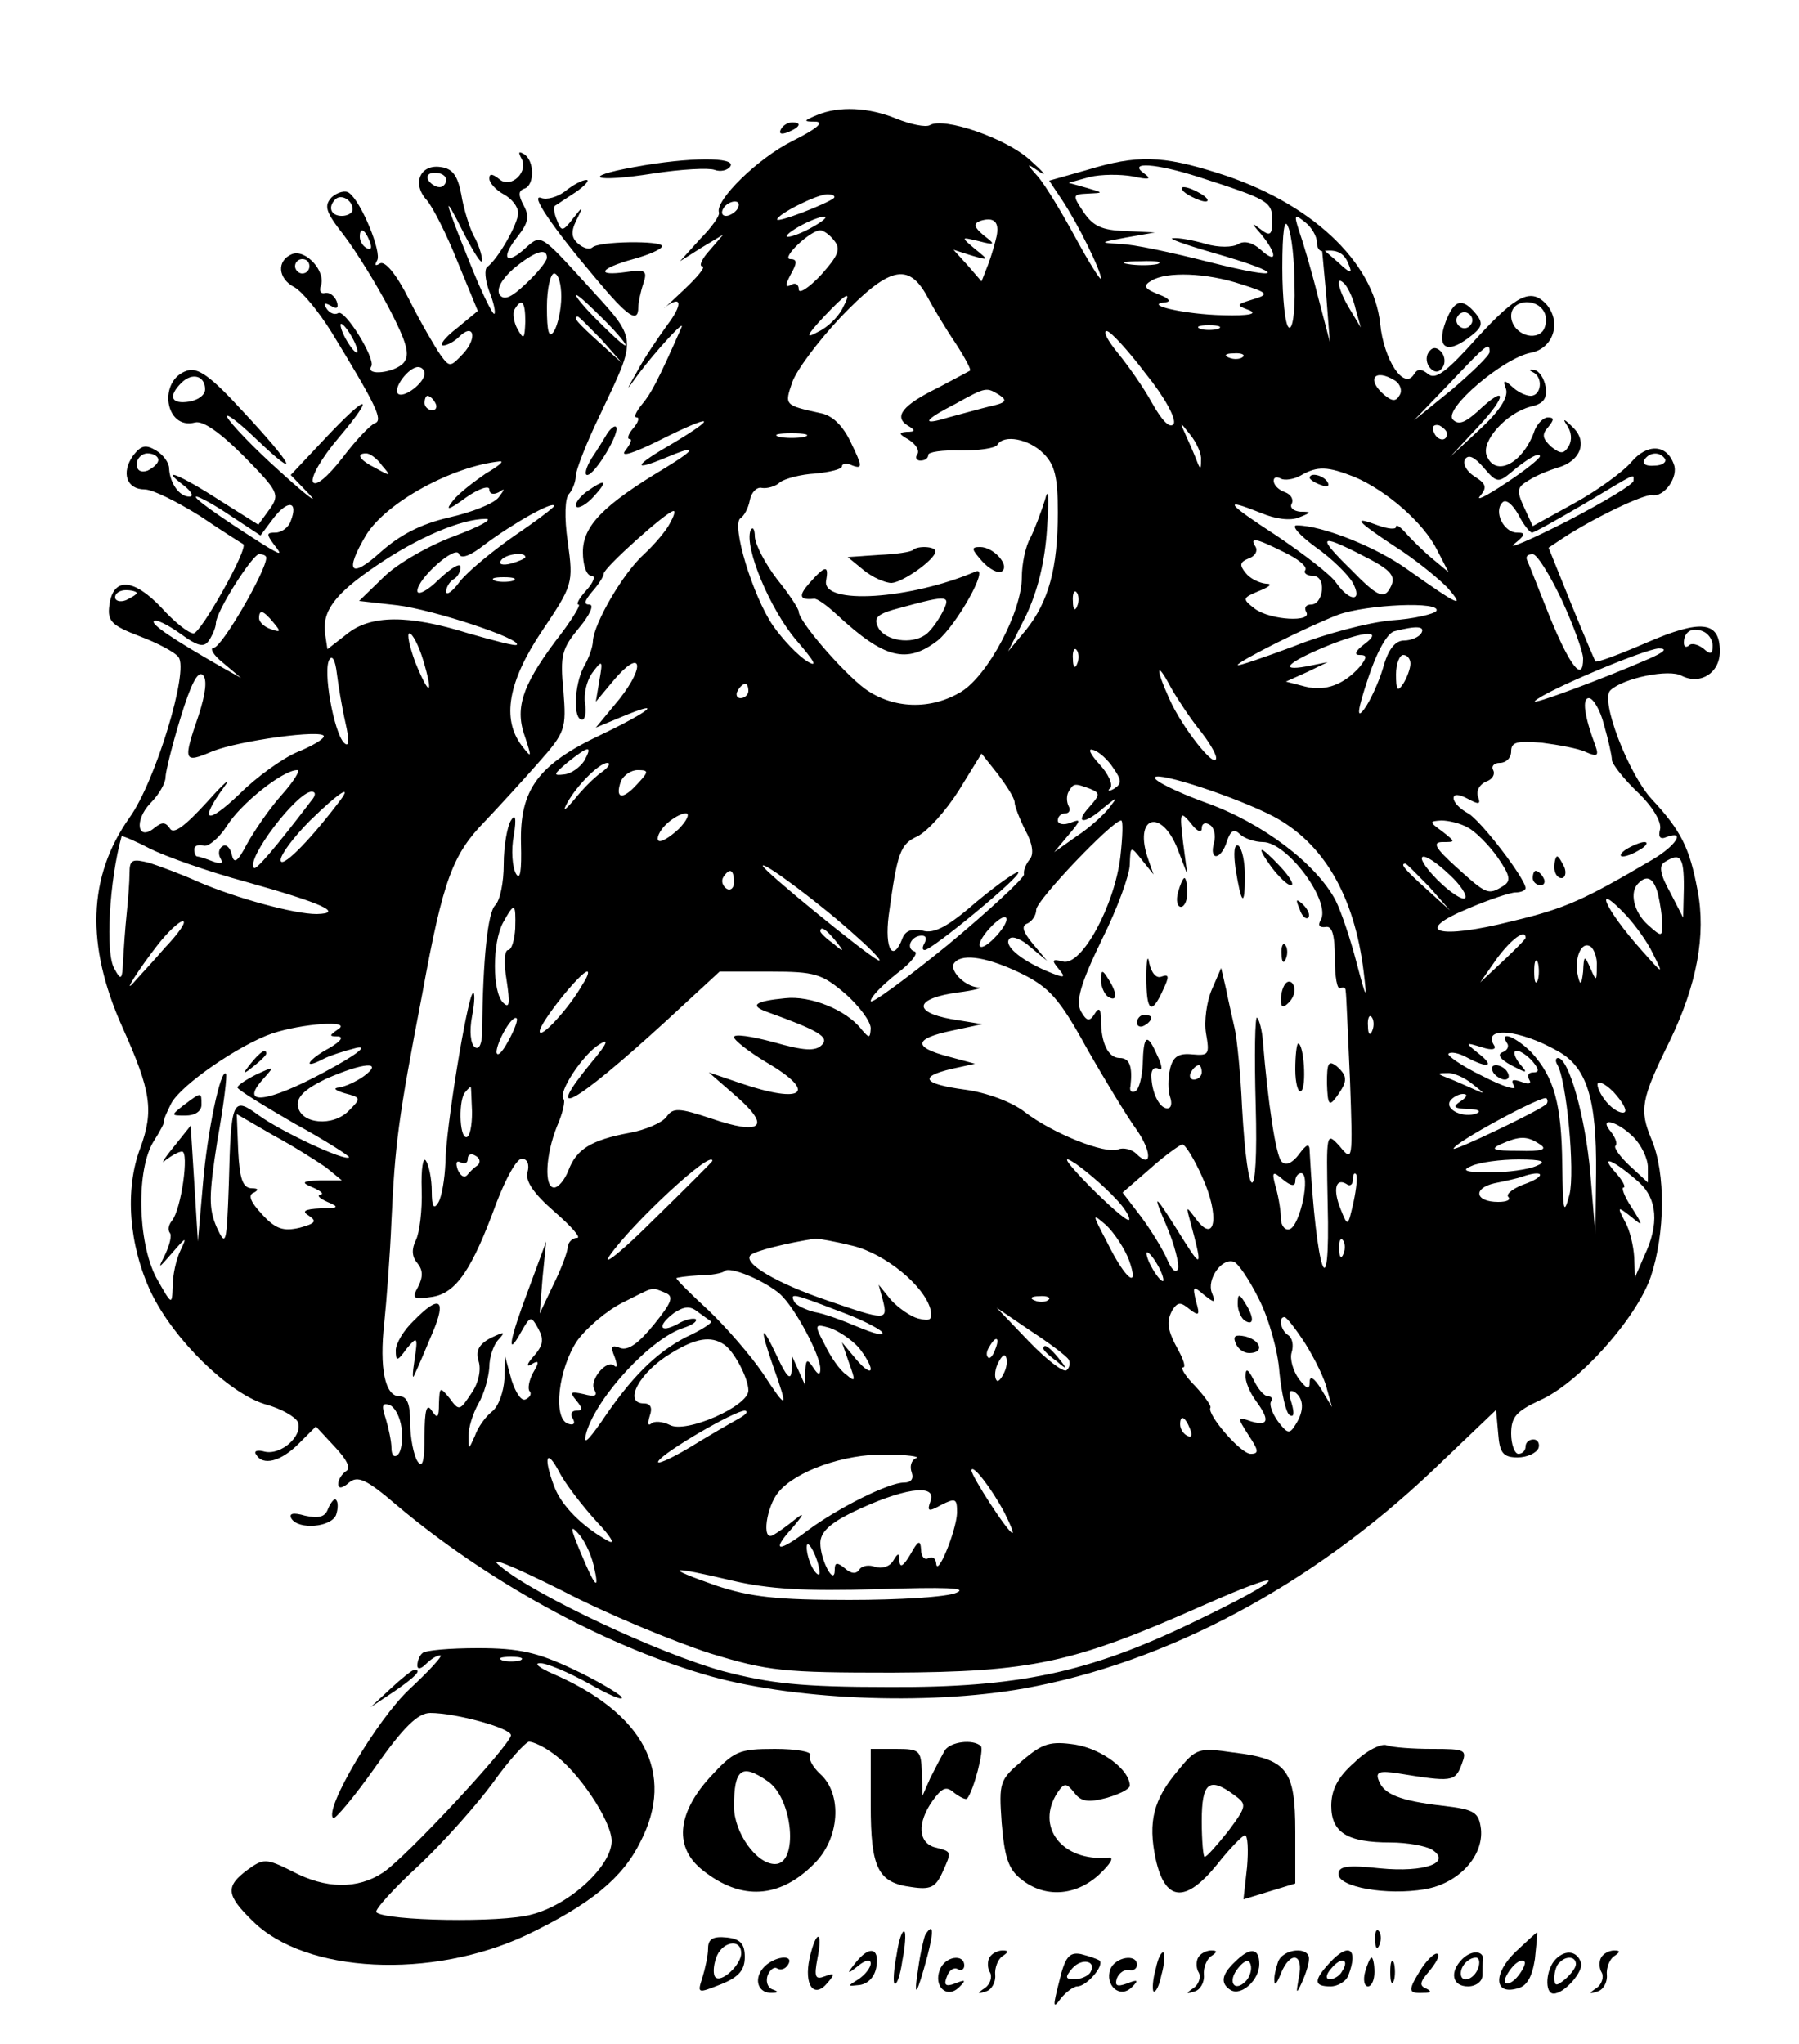<?xml version="1.0" standalone="no"?>
<!DOCTYPE svg PUBLIC "-//W3C//DTD SVG 20010904//EN"
 "http://www.w3.org/TR/2001/REC-SVG-20010904/DTD/svg10.dtd">
<svg version="1.0" xmlns="http://www.w3.org/2000/svg"
 width="250pt" height="284pt" viewBox="0 0 250 284"
 preserveAspectRatio="xMidYMid meet">

<g transform="translate(0,284) scale(0.1,-0.1)"
fill="#000000" stroke="none">
<path d="M1135 2680 c-19 -8 -19 -9 -1 -9 12 -1 -1 -11 -33 -27 -48 -24 -107
-82 -102 -99 2 -4 -10 -21 -26 -37 l-28 -31 30 19 30 18 -19 -22 c-11 -12 -15
-22 -10 -22 5 -1 -7 -15 -26 -33 -19 -18 -31 -29 -26 -24 24 18 25 4 3 -25
-13 -18 -32 -46 -41 -63 -17 -30 -17 -30 1 -5 24 32 66 78 60 65 -33 -75 -43
-93 -55 -107 -8 -10 -12 -18 -7 -18 4 0 2 -7 -5 -15 -7 -8 -9 -15 -5 -15 4 0
1 -7 -6 -16 -8 -10 11 -4 49 15 72 36 82 34 17 -5 -54 -31 -58 -40 -10 -20 45
19 44 13 -2 -15 -85 -51 -113 -80 -113 -116 0 -18 5 -33 12 -33 6 0 3 -9 -7
-20 -10 -11 -15 -20 -11 -20 4 0 -11 -24 -33 -52 -46 -62 -56 -93 -41 -133 9
-28 9 -29 -5 -11 -28 37 -19 89 28 159 43 64 44 66 36 124 -5 34 -4 62 2 67 5
6 9 17 9 24 0 8 15 47 34 86 52 110 53 102 -19 181 -63 69 -63 70 -84 51 -28
-26 -36 -15 -12 15 15 19 17 28 9 43 -8 15 -8 21 1 24 14 5 14 39 -1 48 -7 4
-8 3 -4 -5 12 -19 -14 -44 -30 -30 -10 8 -14 8 -14 1 0 -6 9 -16 20 -22 11 -6
20 -17 20 -26 0 -15 -28 -64 -43 -75 -4 -3 -3 -18 3 -34 6 -15 9 -29 7 -31 -2
-2 -17 28 -33 68 -38 94 -40 105 -9 43 14 -27 25 -44 25 -37 0 7 -5 23 -12 35
-6 12 -14 38 -17 57 -5 26 -12 36 -29 38 -28 4 -40 -23 -19 -46 8 -9 28 -48
43 -86 l28 -68 -29 -24 c-17 -13 -25 -24 -19 -24 5 0 15 5 22 12 20 20 26 -1
6 -23 -18 -19 -19 -20 -32 -2 -7 10 -27 44 -43 76 -18 36 -34 55 -41 51 -6 -4
-8 -3 -4 4 7 11 -22 82 -39 94 -5 4 -16 1 -24 -6 -11 -12 -9 -20 17 -53 16
-21 44 -66 62 -100 26 -50 30 -66 21 -77 -12 -14 -54 -19 -45 -5 6 11 -37 80
-46 74 -5 -3 -12 0 -16 6 -5 8 -3 9 6 4 8 -5 11 -3 8 6 -3 8 -10 13 -16 12 -6
-2 -9 3 -6 10 7 20 -21 51 -40 44 -22 -9 -20 -34 3 -46 11 -6 34 -34 52 -63
61 -100 72 -122 60 -126 -6 -2 -27 -24 -45 -48 -21 -27 -37 -40 -41 -34 -4 6
12 34 35 61 54 64 41 63 -19 -1 l-47 -50 26 -27 c14 -15 -5 -1 -41 32 -37 33
-69 67 -73 75 -4 8 14 -5 40 -30 64 -61 52 -37 -19 39 -44 48 -62 61 -77 56
-41 -13 -31 -83 11 -72 11 3 35 -14 68 -47 48 -49 50 -53 36 -73 l-16 -22 -54
34 c-54 35 -86 48 -49 20 10 -8 14 -15 7 -15 -14 0 -27 19 -28 39 0 8 -8 19
-18 25 -15 9 -21 7 -32 -7 -17 -24 -9 -47 16 -47 11 0 45 -17 77 -37 31 -21
58 -38 60 -39 8 -5 -59 -124 -69 -124 -7 0 -27 16 -45 36 -39 41 -67 42 -72 3
-3 -22 3 -28 42 -43 24 -9 49 -22 54 -29 15 -18 -32 -173 -68 -223 -58 -82
-61 -177 -10 -291 40 -89 44 -116 25 -168 -22 -58 -16 -135 15 -201 32 -66
107 -139 158 -155 23 -6 43 -18 46 -25 7 -19 -23 -46 -46 -41 -10 3 -16 1 -12
-4 9 -16 34 -10 59 15 l24 24 26 -28 c17 -18 23 -30 16 -34 -6 -4 -11 -12 -11
-18 0 -7 6 -6 15 2 12 10 24 5 67 -32 124 -104 281 -191 425 -234 120 -36 310
-44 446 -20 199 36 399 143 567 302 l89 85 3 -33 c2 -27 7 -33 27 -33 13 0 26
6 29 13 2 6 -1 12 -7 12 -6 0 -11 -4 -11 -10 0 -5 -4 -10 -10 -10 -5 0 -10 13
-10 28 0 23 7 31 39 46 54 23 135 114 155 172 20 60 21 144 1 191 -17 41 -15
55 26 138 37 77 50 146 38 208 -11 59 -23 83 -64 127 -32 35 -72 138 -57 151
18 17 82 30 99 20 26 -13 53 4 53 34 0 42 -26 45 -102 12 -37 -16 -69 -28 -71
-26 -1 2 -17 39 -34 81 l-31 77 21 14 c43 28 112 61 123 59 17 -3 37 26 30 43
-10 28 -37 29 -59 3 -12 -14 -48 -40 -79 -57 l-58 -32 -12 26 c-11 24 -10 28
7 38 11 7 29 14 39 17 33 9 43 37 21 57 -11 11 -14 12 -8 3 7 -10 8 -21 3 -30
-7 -11 -11 -11 -24 -1 -12 11 -14 17 -5 27 9 11 9 14 0 14 -6 0 -14 -8 -18
-17 -16 -47 -55 -67 -67 -36 -8 20 27 59 61 68 18 4 23 11 21 27 -2 12 -9 23
-16 24 -7 1 -8 0 -2 -3 15 -7 12 -33 -3 -33 -7 0 -19 6 -26 13 -11 10 -13 9
-8 -4 3 -11 -9 -30 -36 -55 l-42 -39 40 43 c40 43 39 59 -2 20 -17 -15 -26
-19 -34 -11 -14 14 70 86 109 93 30 6 42 41 22 66 -22 25 -42 15 -98 -46 -41
-46 -57 -58 -67 -50 -10 8 -15 8 -20 0 -14 -23 -42 20 -47 70 -9 87 -98 170
-227 210 -76 24 -111 25 -180 4 l-53 -15 18 -27 c22 -33 54 -98 54 -109 0 -4
-16 21 -35 56 -19 35 -42 73 -52 85 -18 20 -17 20 2 7 11 -7 5 0 -14 17 -33
30 -120 60 -139 48 -6 -3 -26 1 -46 9 -39 16 -80 18 -111 5z m531 -86 c96 -31
102 -34 102 -60 0 -21 -3 -23 -17 -12 -13 10 -12 8 2 -8 22 -27 22 -42 -1 -21
-11 10 -23 13 -31 8 -8 -5 -28 -5 -45 0 -17 5 -38 9 -46 8 -8 0 17 -9 55 -20
105 -30 101 -40 -5 -13 -51 13 -106 25 -124 25 -29 2 -28 2 9 9 l40 7 -41 2
c-33 1 -45 7 -58 26 -16 24 -16 25 6 26 22 1 22 1 -2 8 l-25 7 29 8 c16 4 43
4 60 1 23 -5 27 -4 16 4 -24 17 17 14 76 -5z m-1046 -4 c0 -5 -4 -10 -9 -10
-6 0 -13 5 -16 10 -3 6 1 10 9 10 9 0 16 -4 16 -10z m-130 -41 c0 -5 -7 -9
-15 -9 -15 0 -20 12 -9 23 8 8 24 -1 24 -14z m669 16 c-9 -8 -79 -35 -79 -30
0 7 53 34 69 35 8 0 12 -2 10 -5z m-134 -15 c-3 -5 -11 -10 -16 -10 -6 0 -7 5
-4 10 3 6 11 10 16 10 6 0 7 -4 4 -10z m105 -25 c-14 -8 -29 -14 -35 -14 -5 0
1 6 15 14 14 8 30 14 35 14 6 0 -1 -6 -15 -14z m255 -13 c-2 -9 -7 -27 -12
-40 l-9 -23 -19 22 -20 22 25 -8 c24 -7 25 -7 5 9 -20 17 -20 17 5 11 23 -6
24 -5 7 8 -13 11 -15 16 -5 20 19 6 27 -1 23 -21z m414 -70 c1 -36 -3 -61 -8
-57 -5 3 -9 40 -9 83 0 51 3 70 8 57 5 -11 9 -48 9 -83z m31 62 c0 -8 3 -13 8
-13 19 3 30 -2 36 -18 6 -14 3 -14 -15 3 l-22 19 6 -65 5 -65 -17 65 c-9 36
-21 76 -26 90 -7 22 -6 23 9 11 9 -7 16 -20 16 -27z m-1316 0 c3 -8 2 -12 -4
-9 -6 3 -10 10 -10 16 0 14 7 11 14 -7z m645 2 c10 -12 6 -21 -18 -48 -17 -18
-31 -27 -31 -20 0 7 -5 10 -11 6 -8 -4 -8 0 0 15 9 16 9 21 -1 21 -13 1 28 40
42 40 4 0 13 -6 19 -14z m-399 -24 c0 -5 -13 -21 -29 -36 -21 -20 -31 -24 -37
-15 -4 8 3 21 20 36 28 23 46 30 46 15z m-330 -12 c0 -5 -4 -10 -10 -10 -5 0
-10 5 -10 10 0 6 5 10 10 10 6 0 10 -4 10 -10z m1178 3 c-10 -2 -28 -2 -40 0
-13 2 -5 4 17 4 22 1 32 -1 23 -4z m-828 -45 c0 -18 -5 -40 -10 -48 -7 -11
-10 -2 -10 33 0 26 5 47 10 47 6 0 10 -15 10 -32z m508 1 c9 -17 27 -47 40
-66 13 -20 22 -37 20 -38 -2 -1 -22 -12 -45 -24 -49 -24 -61 -40 -42 -52 12
-7 11 -9 -1 -9 -12 -1 -11 -3 3 -11 9 -6 15 -14 12 -20 -4 -5 -1 -9 4 -9 6 0
11 3 11 8 0 4 20 7 45 6 25 0 48 3 51 8 9 15 44 8 64 -12 16 -16 20 -33 20
-82 0 -78 -13 -124 -44 -163 l-25 -30 25 50 c16 34 26 74 29 120 3 46 2 60 -3
40 -5 -16 -14 -40 -20 -52 -7 -12 -12 -37 -12 -55 0 -48 -47 -136 -84 -159
-43 -26 -95 -24 -134 4 -32 24 -92 94 -92 107 0 4 -13 24 -30 45 -16 21 -30
47 -31 59 0 11 -3 15 -6 9 -9 -23 27 -110 64 -153 25 -29 30 -38 15 -29 -13 8
-34 30 -48 50 -28 41 -58 140 -45 149 5 3 11 14 13 25 2 11 10 19 17 17 7 -1
19 2 25 8 7 5 29 11 49 12 20 2 37 6 37 10 0 4 7 5 15 1 14 -5 13 0 -2 31 -11
24 -26 39 -43 42 -50 11 -50 11 -39 43 6 17 36 57 67 90 67 70 94 77 120 30z
m437 16 c38 -12 39 -14 16 -21 -23 -7 -24 -8 -5 -15 12 -5 0 -8 -36 -7 -53 1
-114 15 -80 18 8 1 4 6 -10 11 -20 8 -22 12 -10 19 21 13 77 11 125 -5z m159
-35 l7 -25 -15 25 c-17 28 -21 50 -7 35 5 -6 12 -21 15 -35z m-1044 -15 c19
-19 32 -35 29 -35 -3 0 -20 16 -39 35 -19 19 -32 35 -29 35 3 0 20 -16 39 -35z
m330 15 c-6 -11 -20 -25 -33 -31 -18 -10 -17 -6 7 20 34 36 41 39 26 11z
m-440 -17 c-1 -24 -2 -26 -11 -10 -5 9 -7 22 -4 27 10 17 15 11 15 -17z m1417
11 c3 -8 1 -20 -4 -25 -14 -14 -43 0 -43 22 0 24 38 26 47 3z m-1311 -36 l29
-33 -32 29 c-31 28 -38 36 -30 36 2 0 16 -15 33 -32z m-346 2 c6 -11 8 -20 6
-20 -3 0 -10 9 -16 20 -6 11 -8 20 -6 20 3 0 10 -9 16 -20z m1203 13 c-7 -2
-19 -2 -25 0 -7 3 -2 5 12 5 14 0 19 -2 13 -5z m-101 -62 c26 -32 43 -63 39
-70 -5 -7 -16 4 -30 29 -12 22 -34 53 -48 70 -13 16 -21 30 -15 30 5 0 29 -26
54 -59z m478 30 c0 -5 -24 -28 -52 -52 l-53 -43 50 52 c52 55 55 57 55 43z
m-343 -7 c-3 -3 -12 -4 -19 -1 -8 3 -5 6 6 6 11 1 17 -2 13 -5z m-1137 -23 c0
-13 -29 -35 -37 -28 -7 8 15 37 28 37 5 0 9 -4 9 -9z m-305 -22 c0 -8 -10 -15
-22 -17 -25 -4 -30 7 -11 26 15 15 33 10 33 -9z m1654 12 c7 -5 10 -14 6 -20
-5 -9 -10 -9 -21 0 -26 22 -14 38 15 20z m-550 -20 c12 -8 8 -11 -15 -16 -16
-4 -41 -11 -56 -15 -39 -12 -35 -4 10 19 43 24 43 23 61 12z m-784 -11 c3 -5
1 -10 -4 -10 -6 0 -11 5 -11 10 0 6 2 10 4 10 3 0 8 -4 11 -10z m1064 -79 c0
-14 -1 -14 -6 -1 -3 8 -10 24 -15 35 -9 20 -9 20 6 1 9 -11 16 -27 15 -35z
m342 36 c-1 -12 -15 -9 -19 4 -3 6 1 10 8 8 6 -3 11 -8 11 -12z m-893 -4 c-10
-2 -26 -2 -35 0 -10 3 -2 5 17 5 19 0 27 -2 18 -5z m-898 -32 c0 -5 -7 -11
-15 -15 -9 -3 -15 0 -15 9 0 8 7 15 15 15 8 0 15 -4 15 -9z m311 -8 c13 -15
12 -15 -8 -4 -24 12 -29 21 -14 21 5 0 15 -7 22 -17z m1567 -11 c22 19 42 31
42 24 0 -3 -21 -20 -47 -37 -27 -18 -43 -26 -36 -18 10 12 8 17 -8 27 -11 7
-17 18 -13 24 5 7 13 3 26 -12 17 -20 20 -21 36 -8z m216 20 c2 -4 -4 -9 -15
-9 -11 -1 -17 2 -14 8 7 11 22 12 29 1z m-1639 -20 c-16 -11 -37 -27 -45 -37
-12 -15 -8 -15 18 4 17 12 32 17 32 11 0 -6 5 -8 13 -4 9 6 9 5 0 -7 -7 -9
-38 -21 -69 -28 -39 -9 -68 -24 -95 -48 -42 -38 -51 -28 -20 24 28 45 119 95
186 102 6 0 -3 -7 -20 -17z m1208 -5 c44 -19 95 -63 114 -101 l16 -31 -24 20
c-13 11 -29 27 -36 35 -7 8 -13 12 -13 8 0 -4 -11 -3 -25 2 -37 14 -30 6 23
-29 27 -17 59 -43 73 -57 27 -31 15 -25 -54 24 -44 32 -120 62 -155 62 -8 0 3
-13 26 -30 23 -16 46 -39 52 -50 14 -26 -4 -27 -23 0 -7 11 -45 40 -82 65 -72
47 -77 54 -22 32 19 -8 40 -11 52 -6 18 7 18 8 2 8 -10 1 -15 6 -12 11 3 6 -1
13 -9 16 -9 3 -16 10 -16 16 0 5 4 6 10 3 5 -3 18 -1 27 4 24 14 38 13 76 -2z
m387 -5 c0 -5 -42 -30 -92 -56 -51 -26 -84 -40 -74 -32 16 13 17 16 4 16 -18
0 -33 29 -20 42 5 5 14 -3 22 -17 7 -14 16 -25 19 -25 3 0 35 18 71 39 77 46
70 43 70 33z m-1949 -49 l41 -27 18 24 c20 26 35 24 24 -4 -3 -9 -13 -16 -21
-16 -13 0 -13 -2 -2 -17 12 -15 10 -15 -16 1 -63 40 -99 66 -92 66 4 0 26 -12
48 -27z m449 14 c0 -2 -25 -21 -56 -42 -30 -21 -64 -49 -75 -63 -10 -14 -19
-20 -19 -14 0 6 5 14 10 17 6 3 10 11 10 17 0 7 -13 -1 -30 -17 -16 -16 -30
-23 -30 -16 0 17 54 65 58 51 3 -7 16 -2 35 13 40 30 97 62 97 54z m161 -24
c-5 -10 -21 -29 -36 -43 -29 -26 -69 -95 -71 -120 0 -9 -6 -25 -13 -37 -13
-25 -15 -73 -2 -73 4 0 6 10 4 23 -2 12 2 31 10 42 14 19 15 18 10 -10 l-5
-30 25 30 c38 45 45 21 8 -26 l-33 -40 36 15 c60 25 40 8 -29 -25 -87 -41
-113 -76 -111 -151 1 -38 -1 -52 -7 -42 -5 9 -7 33 -3 53 4 25 2 31 -4 21 -5
-8 -10 -35 -10 -61 0 -25 -5 -50 -12 -57 -10 -10 -17 -73 -18 -175 0 -17 -4
-26 -10 -22 -6 4 -8 22 -4 43 4 20 4 35 1 32 -8 -8 -38 -191 -38 -236 -1 -22
-5 -47 -10 -55 -6 -10 -9 -6 -9 16 0 17 -4 36 -8 42 -4 7 -7 -11 -6 -40 1 -28
-3 -60 -8 -70 -6 -12 -6 -23 2 -32 8 -10 8 -19 1 -33 -9 -16 -7 -18 19 -14 34
5 56 38 90 131 13 34 28 61 35 61 8 0 11 -8 8 -19 -3 -12 8 -29 38 -55 23 -20
37 -36 31 -36 -7 0 -12 -6 -13 -12 0 -7 -9 -31 -20 -53 l-19 -40 4 50 5 50
-24 -65 c-27 -71 -32 -99 -11 -61 13 23 14 23 24 5 8 -15 7 -23 -6 -38 -10
-11 -11 -16 -4 -12 11 7 12 4 3 -11 -6 -11 -8 -23 -5 -26 3 -3 1 -8 -5 -11 -6
-4 -14 8 -20 26 l-9 33 -1 -31 c-1 -17 -8 -38 -17 -45 -9 -7 -20 -22 -24 -34
-9 -20 -9 -20 -9 0 0 11 6 31 14 45 8 14 14 36 15 50 0 15 6 32 13 39 10 11 8
11 -11 2 -17 -9 -21 -18 -17 -32 4 -12 0 -31 -10 -45 -16 -24 -17 -25 -30 -7
-14 17 -14 16 -15 -7 0 -20 -2 -22 -10 -10 -7 11 -10 1 -10 -35 0 -36 -3 -46
-10 -35 -5 8 -10 32 -10 53 0 26 -4 37 -15 37 -20 0 -28 39 -21 102 3 29 8 93
10 142 5 106 9 140 43 316 29 159 42 193 88 240 18 19 51 55 73 80 38 43 39
47 35 100 -5 50 -2 59 22 88 15 18 21 32 14 32 -8 0 -7 5 4 18 8 9 16 21 16
25 0 8 88 87 97 87 3 0 0 -8 -5 -17z m-300 -18 c-35 -13 -79 -38 -98 -57 l-34
-33 53 -6 c50 -6 174 -47 166 -55 -2 -2 -32 6 -67 16 -83 26 -136 26 -169 -1
l-27 -21 -3 20 c-5 32 12 56 71 96 57 39 118 65 152 65 11 0 -9 -11 -44 -24z
m1153 -22 c19 -9 33 -20 30 -25 -3 -4 2 -8 10 -8 9 0 14 -8 13 -20 -1 -11 -7
-20 -15 -20 -7 0 -10 -4 -7 -10 10 -15 -49 -12 -71 4 -18 14 -18 15 6 25 15 6
19 10 9 10 -9 1 -22 7 -28 15 -9 11 -8 15 4 20 9 3 13 10 10 16 -9 14 -1 13
39 -7z m106 -3 c46 -23 52 -31 40 -50 -8 -12 -18 -7 -52 28 -48 47 -45 51 12
22z m-1520 -5 c0 -18 -62 -125 -73 -125 -6 0 -1 -10 13 -21 l25 -21 -25 14
c-70 40 -101 61 -96 65 3 3 19 -5 36 -17 26 -19 34 -20 41 -9 5 8 9 18 9 23 0
16 51 96 60 96 6 0 10 -2 10 -5z m360 1 c0 -2 -9 -6 -20 -9 -11 -3 -18 -1 -14
4 5 9 34 13 34 5z m1441 -61 c16 -35 29 -71 29 -80 0 -34 -18 -11 -46 57 -16
40 -30 76 -32 80 -2 5 1 8 8 8 6 0 24 -29 41 -65z m-1458 28 c-7 -2 -19 -2
-25 0 -7 3 -2 5 12 5 14 0 19 -2 13 -5z m-523 -17 c0 -2 -7 -6 -15 -10 -8 -3
-15 -1 -15 4 0 6 7 10 15 10 8 0 15 -2 15 -4z m1307 -18 c-3 -8 -6 -5 -6 6 -1
11 2 17 5 13 3 -3 4 -12 1 -19z m499 -7 c-3 -4 -31 -11 -63 -13 -32 -3 -93
-19 -135 -36 -43 -16 -78 -28 -78 -26 0 5 98 54 140 70 39 14 144 19 136 5z
m-1616 -16 c11 -13 10 -14 -4 -9 -9 3 -16 10 -16 15 0 13 6 11 20 -6z m1595
-15 c-3 -5 -14 -10 -24 -10 -12 0 -22 -12 -29 -38 -6 -20 -18 -46 -26 -57 -11
-15 -10 -3 5 42 12 37 27 64 37 66 31 8 43 7 37 -3z m405 -17 c0 -12 -3 -13
-13 -4 -8 6 -17 8 -20 4 -4 -3 -7 -2 -7 4 0 15 11 22 26 16 8 -3 14 -12 14
-20z m-1792 -20 c15 -50 9 -52 -11 -3 -8 22 -12 40 -8 40 4 0 13 -17 19 -37z
m1308 22 c-12 -9 -15 -15 -7 -15 11 0 11 -3 1 -16 -22 -25 -48 -35 -76 -28
l-27 7 29 13 29 14 -30 -6 c-39 -7 -25 6 28 28 54 22 80 23 53 3z m-399 -27
c-3 -8 -6 -5 -6 6 -1 11 2 17 5 13 3 -3 4 -12 1 -19z m793 6 c-62 -27 -164
-65 -157 -58 14 14 152 72 172 73 13 0 8 -5 -15 -15z m-1810 -88 c6 -26 5 -35
-2 -28 -14 14 -30 102 -20 116 4 6 8 -2 10 -19 2 -16 7 -47 12 -69z m1480 82
c0 -7 -5 -20 -10 -28 -8 -12 -10 -9 -10 13 0 15 5 27 10 27 6 0 10 -6 10 -12z
m-1684 -72 c-22 -64 -21 -67 19 -50 37 15 155 31 155 21 0 -4 -17 -14 -37 -22
-21 -9 -57 -35 -80 -58 -46 -44 -57 -39 -22 9 12 16 1 7 -23 -20 -31 -34 -47
-46 -52 -37 -6 9 -11 9 -21 1 -24 -20 -29 10 -6 34 12 12 21 28 21 36 0 7 9
44 21 83 14 46 24 66 31 59 6 -6 4 -25 -6 -56z m1390 -19 c13 -16 24 -34 24
-40 0 -18 -48 43 -65 82 -20 44 -18 54 2 16 9 -16 27 -43 39 -58z m-626 53 c0
-5 -5 -10 -11 -10 -5 0 -7 5 -4 10 3 6 8 10 11 10 2 0 4 -4 4 -10z m1189 -47
c6 -21 11 -43 11 -49 0 -5 16 -26 36 -45 21 -20 33 -41 31 -51 -3 -11 0 -15 9
-11 27 10 13 -12 -19 -31 -97 -57 -121 -68 -196 -86 -103 -26 -140 -15 -60 18
28 12 58 22 65 22 8 0 14 3 14 6 0 13 -63 95 -80 104 -11 6 -20 15 -20 21 0 6
7 6 20 -1 15 -8 18 -8 14 3 -3 8 2 17 11 21 9 3 13 10 10 16 -3 5 1 10 9 10 9
0 16 7 16 16 0 13 8 15 43 12 23 -3 51 -8 61 -13 16 -7 18 -5 13 9 -15 40 -19
66 -9 66 6 0 16 -17 21 -37z m-1417 -50 c-6 -9 -18 -18 -28 -19 -16 -2 -15 0
5 17 29 23 35 24 23 2z m735 -10 c12 -17 12 -22 1 -29 -7 -4 -10 -3 -5 1 4 5
-3 20 -15 33 -13 14 -17 23 -9 20 8 -2 21 -14 28 -25z m-137 -48 c0 -5 7 -23
15 -39 10 -18 12 -33 6 -40 -5 -6 -9 -15 -8 -21 0 -5 -47 -49 -106 -98 -59
-48 -107 -83 -107 -78 0 6 16 22 36 38 20 15 31 29 25 31 -13 4 -5 22 10 22 6
0 7 -4 4 -10 -3 -5 -4 -10 0 -10 10 0 135 103 130 108 -2 2 -28 -16 -58 -41
-39 -34 -59 -45 -75 -40 -15 3 -24 0 -28 -11 -13 -34 -25 -15 -19 32 12 88 16
99 40 110 14 7 39 35 57 63 l32 52 23 -29 c12 -16 23 -33 23 -39z m-574 42
c-10 -7 -27 -24 -38 -38 -11 -13 -16 -17 -12 -9 11 24 46 60 58 60 5 0 2 -6
-8 -13z m-445 -32 c-17 -19 -38 -50 -48 -68 -13 -25 -18 -28 -21 -14 -2 9 -8
15 -13 11 -5 -3 -6 -10 -3 -16 5 -8 1 -9 -10 -5 -10 4 -20 7 -22 7 -2 0 -4 4
-4 10 0 5 6 7 13 5 6 -2 21 10 32 27 19 31 78 78 98 78 5 0 -5 -16 -22 -35z
m494 15 c-20 -22 -31 -20 -22 5 4 8 14 15 23 15 16 0 16 -2 -1 -20z m884 -44
c70 -37 113 -110 126 -216 5 -41 4 -40 -10 13 -8 31 -21 70 -29 86 -27 51
-102 108 -181 136 -41 15 -73 31 -70 35 5 8 114 -28 164 -54z m-254 38 c14 -6
14 -8 -1 -25 -22 -24 -7 -25 20 -1 20 16 20 16 7 -1 -8 -10 -28 -28 -45 -39
l-31 -22 20 24 c17 20 18 23 3 17 -10 -4 -18 -2 -18 3 0 6 5 10 11 10 5 0 7 5
4 10 -3 6 -3 15 0 20 7 12 8 12 30 4z m-1082 -16 c-51 -67 -77 -97 -80 -94
-12 12 60 106 80 106 6 0 6 -5 0 -12z m36 -5 c-42 -55 -79 -91 -79 -78 0 8 19
33 41 55 43 42 61 52 38 23z m474 -35 c-13 -12 -25 -19 -28 -16 -3 3 1 13 10
22 9 9 22 16 28 16 6 0 2 -10 -10 -22z m727 1 c0 7 5 9 11 5 6 -3 9 -15 6 -25
-7 -26 10 -24 18 2 5 15 10 18 18 10 6 -6 21 -11 32 -11 34 0 96 -84 80 -109
-4 -7 -1 -10 7 -9 9 2 13 -10 13 -44 0 -25 3 -44 8 -41 4 2 7 1 7 -4 1 -4 3
-60 6 -123 4 -113 4 -115 -14 -93 -19 21 -19 20 -17 -79 4 -154 -16 -96 -25
72 0 12 -4 11 -15 -4 -9 -12 -18 -16 -24 -10 -8 8 -19 82 -26 167 -1 15 -5 30
-8 33 -3 4 -4 -52 -2 -122 4 -142 -11 -143 -19 -2 -2 46 -7 94 -10 108 -3 14
-9 39 -12 55 l-7 30 -13 -30 c-7 -16 -11 -44 -8 -61 5 -29 4 -31 -19 -29 -19
2 -27 -3 -31 -20 -3 -13 -3 -31 0 -39 3 -9 2 -16 -4 -16 -11 0 -22 23 -22 46
0 9 5 12 10 9 6 -4 5 5 -2 19 -14 32 -19 28 -20 -13 -1 -18 -5 -34 -10 -37 -5
-3 -9 0 -7 7 3 27 -1 39 -15 39 -16 0 -26 21 -26 53 0 16 -3 18 -9 8 -7 -11
-11 -10 -19 4 -7 14 -1 37 29 99 22 44 39 91 39 105 1 26 1 26 17 6 l16 -20
-7 20 c-22 61 18 74 41 14 l13 -34 -6 45 c-5 42 -4 44 11 26 8 -11 15 -14 15
-7z m-113 -39 c-8 -68 -54 -153 -80 -146 -15 4 -16 2 -6 -10 11 -13 9 -14 -17
-3 -37 16 -60 36 -51 45 4 4 17 -1 29 -12 l23 -19 -20 24 c-14 17 -16 25 -7
28 6 3 12 11 12 19 0 13 106 124 118 124 3 0 2 -23 -1 -50z m483 40 c10 -5 29
-24 41 -41 18 -26 19 -33 8 -40 -21 -13 -23 -12 -65 26 -30 27 -34 35 -19 35
18 0 18 0 -1 15 -18 13 -18 14 -1 15 10 0 27 -4 37 -10z m-1699 -75 c107 -30
138 -44 99 -45 -31 0 -112 22 -165 45 -22 10 -52 21 -67 26 -24 6 -28 5 -28
-14 0 -12 -2 -38 -4 -57 -2 -19 -4 -48 -5 -65 -1 -27 -3 -28 -12 -11 -13 21
-7 123 10 184 1 1 18 -6 39 -17 22 -11 81 -32 133 -46z m1674 9 c15 -14 24
-28 21 -32 -4 -3 -21 8 -39 26 -37 38 -22 44 18 6z m325 -16 l-1 -43 -18 35
c-14 25 -16 37 -8 42 22 14 27 8 27 -34z m-1150 -69 c25 -22 38 -37 30 -33
-19 10 -160 125 -160 131 0 7 83 -55 130 -98z m796 69 l29 -33 -32 29 c-31 28
-38 36 -30 36 2 0 16 -15 33 -32z m-966 6 c0 -8 -5 -12 -10 -9 -6 4 -8 11 -5
16 9 14 15 11 15 -7z m1284 -16 c3 -13 6 -32 6 -42 0 -18 -1 -18 -20 -1 -20
18 -26 46 -13 58 12 12 21 7 27 -15z m-44 -30 c12 -13 29 -36 37 -53 15 -30
15 -30 -16 5 -51 57 -69 99 -21 48z m-1544 -18 c-1 -16 -5 -30 -10 -30 -5 0
-6 -19 -2 -42 5 -33 4 -40 -5 -31 -15 15 -15 83 0 111 16 29 18 28 17 -8z
m669 -10 c-10 -11 -20 -18 -23 -15 -3 3 3 14 13 25 10 11 20 18 23 15 3 -3 -3
-14 -13 -25z m-1156 -17 c-18 -21 -38 -42 -43 -48 -17 -19 8 20 33 52 14 18
30 33 35 33 6 0 -6 -17 -25 -37z m932 10 c13 -16 12 -17 -3 -4 -10 7 -18 15
-18 17 0 8 8 3 21 -13z m959 4 c0 -2 -14 -16 -32 -33 l-31 -29 23 33 c20 27
40 42 40 29z m99 -40 c0 -21 -1 -21 -9 -2 -8 18 -9 18 -10 -5 -2 -18 -4 -20
-7 -7 -6 24 4 50 17 42 5 -3 10 -16 9 -28z m-799 -10 c38 -19 52 -34 90 -103
25 -44 56 -95 69 -113 22 -31 22 -56 0 -34 -6 6 -18 9 -25 6 -18 -7 -91 22
-130 52 -18 14 -53 27 -83 31 -59 8 -65 18 -18 29 l32 7 -37 10 c-50 13 -48
25 5 36 l42 9 -43 7 c-55 10 -50 29 9 37 24 3 37 7 28 7 -20 2 -42 26 -32 35
12 13 48 6 93 -16z m717 -9 c-3 -7 -5 -2 -5 12 0 14 2 19 5 13 2 -7 2 -19 0
-25z m-1327 -5 c-19 -34 -60 -78 -60 -66 0 12 57 83 66 83 3 0 0 -8 -6 -17z
m365 -14 c19 -17 35 -38 35 -48 -1 -14 -2 -14 -13 -1 -21 27 -71 47 -106 43
-42 -4 -50 -10 -25 -19 72 -26 87 -35 76 -46 -9 -9 -25 -8 -67 4 -30 8 -55 12
-55 7 0 -4 20 -20 45 -35 72 -42 52 -59 -36 -29 l-44 15 39 -34 c48 -42 34
-54 -36 -30 -45 15 -53 15 -62 2 -6 -8 -29 -18 -51 -22 -54 -10 -74 -23 -85
-52 -5 -13 -14 -24 -20 -24 -14 0 -12 45 4 85 8 18 12 36 9 38 -8 9 27 62 50
76 14 9 11 1 -11 -25 -69 -84 -25 -60 101 55 l77 71 70 0 c63 0 72 -3 105 -31z
m-469 -66 c-8 -15 -15 -22 -16 -15 0 14 22 53 28 47 2 -2 -3 -16 -12 -32z
m1201 15 c-3 -8 -6 -5 -6 6 -1 11 2 17 5 13 3 -3 4 -12 1 -19z m-1437 2 c-13
-9 -13 -10 0 -10 8 -1 3 -7 -12 -16 -30 -16 -39 -31 -10 -16 9 5 31 12 47 16
18 4 0 -10 -45 -34 -78 -42 -118 -47 -85 -10 17 19 17 19 -9 7 -14 -7 -26 -15
-26 -18 0 -3 36 -25 79 -50 44 -24 78 -46 76 -47 -5 -6 -93 35 -125 58 -37 27
-39 23 -42 -95 -3 -85 -4 -88 -17 -60 -11 26 -11 43 1 120 9 50 14 92 12 93
-7 9 -26 -80 -32 -153 l-7 -80 -5 81 -5 80 -24 -30 c-14 -17 -18 -25 -11 -18
8 6 18 12 23 12 10 0 -1 -80 -14 -96 -5 -6 -6 -13 -3 -17 3 -3 0 -16 -6 -29
-11 -22 -11 -22 10 2 19 22 20 22 11 3 -6 -12 -11 -34 -11 -50 -1 -27 -1 -27
-23 12 -26 50 -28 151 -3 190 9 14 15 26 14 27 -1 2 4 13 10 25 14 26 94 81
140 97 42 14 112 19 92 6z m1694 -30 c41 -22 55 -66 54 -170 l-1 -85 -7 85
c-7 79 -30 160 -45 160 -3 0 -4 -4 -1 -9 13 -21 25 -149 17 -181 -8 -30 -9
-23 -10 42 -1 84 -11 121 -43 156 -21 21 -45 31 -34 13 4 -5 0 -11 -6 -13 -8
-3 -3 -10 12 -18 23 -12 24 -12 11 3 -7 10 -9 17 -3 17 5 0 15 -7 22 -15 9
-11 9 -15 1 -15 -7 0 -9 -4 -6 -10 4 -6 -1 -7 -11 -3 -12 4 -15 3 -10 -6 5 -7
-15 -1 -44 14 -29 14 -50 29 -47 31 3 3 14 1 25 -5 30 -16 40 -13 17 5 -20 16
-19 16 4 9 15 -5 21 -3 17 3 -16 26 35 22 88 -8z m-1658 -35 c-11 -8 -27 -15
-35 -16 -9 -1 -5 -4 8 -8 23 -6 23 -7 6 -24 -22 -23 -67 -19 -71 6 -2 13 10
24 39 38 52 23 81 25 53 4z m1164 5 c0 -5 -5 -10 -11 -10 -5 0 -7 5 -4 10 3 6
8 10 11 10 2 0 4 -4 4 -10z m376 -16 c19 -15 19 -15 -1 -6 -11 5 -27 12 -35
15 -13 5 -13 6 1 6 8 1 24 -6 35 -15z m212 -39 c-3 -3 -13 1 -22 10 -9 9 -16
22 -16 28 0 6 10 2 22 -10 12 -13 19 -25 16 -28z m-1602 0 c0 -19 -3 -35 -8
-35 -10 0 -11 54 -1 63 3 4 7 7 7 7 1 0 1 -16 2 -35z m1374 15 c-12 -8 -10
-10 10 -11 14 0 19 -3 12 -6 -18 -7 -44 5 -37 17 3 5 12 10 18 10 7 0 6 -4 -3
-10z m119 -4 c-9 -9 -129 -66 -129 -62 0 8 124 75 129 70 2 -2 2 -6 0 -8z
m-1696 -88 l22 -18 -30 0 c-26 -1 -27 -3 -10 -10 11 -5 16 -9 10 -10 -5 -1 -1
-5 10 -10 17 -7 16 -9 -10 -9 -22 -1 -26 -4 -16 -10 12 -8 9 -11 -13 -17 -22
-5 -33 -2 -52 19 -16 17 -20 27 -11 30 7 4 6 6 -4 6 -12 1 -16 14 -18 52 l-2
51 50 -29 c28 -15 61 -36 74 -45z m1817 42 c11 -11 20 -30 20 -42 l0 -21 -25
23 c-14 13 -23 26 -20 28 3 3 0 11 -6 19 -19 22 8 16 31 -7z m-130 -10 c11 -7
3 -10 -30 -9 -34 0 -40 2 -25 9 27 12 37 12 55 0z m-469 -46 c24 -53 18 -93
-8 -59 -15 20 -15 20 -9 -2 17 -63 16 -66 -8 -28 -43 69 -46 71 -25 22 11 -26
18 -53 16 -60 -3 -7 -9 -1 -15 13 -6 14 -22 40 -36 59 l-26 34 38 33 c20 18
41 33 45 34 4 0 17 -21 28 -46z m-1007 17 c-5 -3 -12 -10 -15 -14 -4 -4 -9 -1
-13 8 -3 9 -2 13 4 10 6 -3 10 -1 10 5 0 6 5 8 11 4 6 -3 7 -9 3 -13z m885
-45 c14 -14 22 -28 20 -31 -3 -2 -27 19 -55 47 -34 35 -40 45 -19 31 17 -12
41 -33 54 -47z m-559 51 c0 -1 -37 -38 -82 -82 -44 -44 -72 -66 -61 -50 31 45
143 149 143 132z m1145 -7 c-11 -5 -40 -9 -65 -9 -34 0 -40 3 -25 9 11 5 40 9
65 9 34 0 40 -3 25 -9z m143 -23 c25 -23 28 -58 7 -102 l-13 -30 -1 28 c-1 16
-6 38 -13 50 -11 21 -10 21 8 7 18 -15 18 -14 1 13 -10 15 -14 27 -11 27 4 0
-1 10 -12 22 -22 25 -1 16 34 -15z m-478 2 c0 6 4 11 8 11 14 0 -1 -73 -16
-78 -6 -2 -12 5 -12 15 0 10 -3 29 -7 43 -6 22 -5 24 10 11 11 -9 17 -10 17
-2z m81 -29 c-8 -35 -8 -35 -18 -10 -11 27 -7 44 8 35 5 -4 9 -1 9 6 0 7 2 10
4 8 3 -2 1 -20 -3 -39z m241 26 c-18 -6 -30 -15 -26 -19 4 -4 -2 -7 -14 -7
-32 0 -36 19 -5 26 15 3 33 7 38 9 29 10 35 2 7 -9z m-553 -107 c15 -42 -5
-27 -30 24 -22 42 -22 42 -1 24 11 -11 25 -32 31 -48z m-384 20 c45 -11 99
-55 108 -88 3 -15 0 -17 -17 -13 -11 3 -28 15 -38 26 l-17 21 6 -22 c7 -28 4
-28 -77 0 -71 24 -118 52 -107 63 6 6 51 17 90 23 5 0 28 -4 52 -10z m682 -11
c-3 -8 -6 -5 -6 6 -1 11 2 17 5 13 3 -3 4 -12 1 -19z m-257 -18 c6 -11 8 -20
6 -20 -3 0 -10 9 -16 20 -6 11 -8 20 -6 20 3 0 10 -9 16 -20z m139 -44 c14
-27 27 -73 29 -103 3 -29 9 -56 14 -59 6 -4 7 2 3 16 -5 15 -4 20 4 16 13 -9
14 -26 1 -46 -8 -13 -11 -12 -24 5 -8 11 -12 23 -10 27 3 5 1 8 -4 8 -5 0 -14
10 -20 23 -7 14 -11 17 -11 6 -1 -8 6 -24 14 -35 20 -27 18 -36 -6 -29 -20 7
-20 6 -4 -19 14 -21 15 -26 3 -26 -14 0 -61 55 -56 64 2 2 -8 16 -21 30 -14
14 -21 26 -17 26 4 0 1 10 -6 23 -16 29 -18 41 -8 58 7 10 11 10 23 0 13 -10
15 -9 9 11 -5 21 -4 22 11 9 15 -12 17 -12 11 3 -7 18 13 48 30 43 6 -1 22
-25 35 -51z m-665 6 c21 -19 56 -85 56 -104 0 -9 -3 -9 -10 2 -8 12 -10 12
-11 -5 l0 -20 -9 20 -9 20 -1 -20 c-1 -14 -7 -8 -20 20 -23 49 -25 42 -5 -15
21 -59 19 -60 -15 -8 -17 25 -51 64 -75 87 -25 23 -45 43 -45 45 0 1 14 3 31
4 17 0 33 3 36 6 7 7 55 -13 77 -32z m-160 2 c13 -5 10 -13 -15 -44 -21 -26
-36 -37 -47 -33 -12 5 -14 2 -8 -12 4 -11 4 -16 0 -13 -10 11 -36 -20 -28 -33
5 -9 0 -10 -15 -6 -18 4 -20 3 -10 -9 9 -11 9 -14 0 -14 -7 0 -9 -5 -5 -11 4
-7 1 -10 -7 -7 -21 8 -13 76 13 115 13 18 41 42 63 53 46 23 39 22 59 14z
m240 -25 c31 -11 58 -25 62 -30 3 -6 -11 -2 -33 7 -21 9 -48 19 -61 21 -12 3
-25 9 -28 14 -7 13 -2 12 60 -12z m293 15 c-3 -3 -12 -4 -19 -1 -8 3 -5 6 6 6
11 1 17 -2 13 -5z m-469 -30 c2 -2 -13 -12 -35 -22 -42 -22 -76 -56 -117 -117
-21 -30 -26 -33 -21 -15 15 50 90 131 135 145 12 4 19 9 17 12 -3 2 -15 0 -26
-7 -25 -13 -28 -2 -4 16 14 9 22 10 33 1 8 -6 17 -12 18 -13z m497 -53 c3 -5
1 -12 -3 -15 -5 -3 -29 16 -53 41 l-44 46 47 -32 c26 -17 50 -35 53 -40z m329
22 c13 -21 27 -49 30 -63 l7 -25 -15 25 c-10 16 -16 19 -16 10 0 -12 -4 -10
-15 4 -8 11 -13 28 -10 37 3 10 1 20 -5 24 -10 6 -14 25 -5 25 3 0 16 -17 29
-37z m-621 -5 c9 -11 17 -25 17 -30 0 -6 -9 0 -20 13 l-20 24 10 -29 c9 -25 9
-27 -4 -16 -9 6 -22 25 -30 42 -15 28 -14 29 7 23 12 -4 30 -16 40 -27z m-187
4 c14 -9 34 -47 34 -64 0 -22 -87 -60 -109 -48 -10 5 -22 6 -26 2 -5 -4 -5 1
-2 11 4 11 1 17 -8 17 -30 0 -6 44 38 70 34 21 55 24 73 12z m377 -7 c-3 -9
-8 -14 -10 -11 -3 3 -2 9 2 15 9 16 15 13 8 -4z m13 -31 c-4 -9 -9 -15 -11
-12 -3 3 -3 13 1 22 4 9 9 15 11 12 3 -3 3 -13 -1 -22z m-838 -78 c2 -16 0
-32 -5 -37 -5 -5 -9 -1 -9 9 0 9 -4 28 -8 41 -6 18 -5 22 5 19 8 -3 15 -17 17
-32z m467 12 c-11 -6 -42 -24 -68 -40 -27 -16 -46 -24 -42 -18 8 13 106 70
120 70 6 -1 1 -6 -10 -12z m629 -14 c3 -8 2 -12 -4 -9 -6 3 -10 10 -10 16 0
14 7 11 14 -7z m-825 -128 c20 -21 27 -33 16 -27 -36 20 -65 49 -75 76 -15 40
-11 54 7 20 8 -16 32 -47 52 -69z m444 88 c-7 -3 -9 -12 -6 -20 3 -9 -1 -14
-11 -14 -21 0 -91 -35 -133 -66 -42 -32 -52 -30 -22 3 16 19 18 23 4 12 -11
-9 -25 -19 -31 -22 -16 -9 -9 40 8 60 24 29 91 53 148 52 30 0 50 -3 43 -5z
m123 -76 c8 -16 13 -28 11 -28 -6 0 -57 79 -57 87 1 10 28 -25 46 -59z m-103
16 c-5 -14 -3 -15 15 -5 20 10 22 9 22 -11 -1 -25 -28 -91 -29 -70 -1 7 -5 10
-11 7 -5 -3 -10 2 -10 12 -1 14 -4 13 -15 -7 -9 -15 -14 -19 -15 -10 0 13 -2
13 -9 1 -5 -8 -16 -11 -25 -8 -8 3 -18 2 -22 -4 -4 -6 -11 -6 -20 2 -11 9 -14
8 -14 -2 0 -24 -20 13 -20 37 0 15 13 27 43 42 70 34 120 42 110 16z m-468
-89 c9 -38 2 -31 -19 20 -13 31 -14 37 -3 25 8 -8 18 -28 22 -45z m314 -10 c0
-5 -4 -3 -9 5 -5 8 -9 22 -9 30 0 16 17 -16 18 -35z m-153 -112 c82 -25 102
-27 254 -27 194 1 251 13 431 93 131 58 119 40 -17 -25 -142 -68 -240 -89
-419 -88 -122 0 -165 5 -230 22 -88 24 -263 106 -310 146 -19 15 14 2 86 -34
63 -33 156 -71 205 -87z m31 101 c51 -12 102 -15 202 -12 95 3 127 2 110 -5
-13 -6 -80 -10 -149 -10 -100 0 -137 4 -185 20 -74 26 -67 28 22 7z"/>
<path d="M1650 2570 c8 -5 20 -10 25 -10 6 0 3 5 -5 10 -8 5 -19 10 -25 10 -5
0 -3 -5 5 -10z"/>
<path d="M1269 2076 c-3 -3 -24 -6 -48 -7 l-43 -3 22 -18 c12 -10 30 -18 39
-18 16 1 61 33 61 44 0 7 -25 8 -31 2z"/>
<path d="M1365 2060 c10 -11 22 -17 27 -14 12 8 -11 34 -30 34 -13 0 -12 -3 3
-20z"/>
<path d="M1125 2030 c-16 -18 -14 -24 6 -22 4 1 18 -9 33 -23 65 -60 96 -68
139 -35 26 21 73 104 53 96 -91 -39 -214 -47 -208 -13 4 22 -1 22 -23 -3z
m184 -42 c-7 -13 -17 -26 -23 -30 -20 -14 -55 -8 -65 9 -8 15 -3 20 32 29 66
18 69 17 56 -8z"/>
<path d="M1820 2176 c0 -2 7 -7 16 -10 8 -3 12 -2 9 4 -6 10 -25 14 -25 6z"/>
<path d="M575 1005 c-14 -13 -25 -32 -25 -41 0 -16 2 -16 15 2 15 18 16 17 11
-16 -3 -19 -3 -28 0 -20 4 8 15 34 25 58 20 47 10 54 -26 17z"/>
<path d="M2260 1660 c-8 -5 -10 -10 -5 -10 6 0 17 5 25 10 8 5 11 10 5 10 -5
0 -17 -5 -25 -10z"/>
<path d="M2160 1635 c0 -8 4 -15 10 -15 5 0 7 7 4 15 -4 8 -8 15 -10 15 -2 0
-4 -7 -4 -15z"/>
<path d="M2130 1620 c0 -5 5 -10 11 -10 5 0 7 5 4 10 -3 6 -8 10 -11 10 -2 0
-4 -4 -4 -10z"/>
<path d="M1717 1633 c8 -50 13 -55 13 -10 0 20 -4 38 -9 42 -6 3 -7 -10 -4
-32z"/>
<path d="M1767 1635 c10 -13 22 -25 27 -25 5 0 -1 11 -14 25 -30 32 -36 32
-13 0z"/>
<path d="M1637 1600 c-3 -11 -1 -20 4 -20 5 0 9 9 9 20 0 11 -2 20 -4 20 -2 0
-6 -9 -9 -20z"/>
<path d="M1806 1577 c3 -10 9 -15 12 -12 3 3 0 11 -7 18 -10 9 -11 8 -5 -6z"/>
<path d="M1781 1514 c0 -11 3 -14 6 -6 3 7 2 16 -1 19 -3 4 -6 -2 -5 -13z"/>
<path d="M1593 1483 c0 -49 7 -54 23 -19 9 19 9 23 -2 19 -7 -3 -14 5 -17 19
-2 13 -4 4 -4 -19z"/>
<path d="M1530 1478 c0 -9 5 -20 10 -23 13 -8 13 5 0 25 -8 13 -10 13 -10 -2z"/>
<path d="M1787 1474 c-4 -4 -7 -14 -7 -23 0 -11 3 -12 11 -4 6 6 10 16 7 23
-2 6 -7 8 -11 4z"/>
<path d="M1580 1419 c0 -5 5 -7 10 -4 6 3 10 8 10 11 0 2 -4 4 -10 4 -5 0 -10
-5 -10 -11z"/>
<path d="M1800 1354 c0 -19 4 -33 8 -30 8 5 4 66 -4 66 -2 0 -4 -16 -4 -36z"/>
<path d="M1844 1335 c1 -31 3 -33 14 -18 15 21 15 28 -1 42 -11 8 -13 4 -13
-24z"/>
<path d="M349 1363 c-13 -16 -12 -17 4 -4 9 7 17 15 17 17 0 8 -8 3 -21 -13z"/>
<path d="M256 1305 c-19 -15 -19 -15 2 -15 13 0 22 6 22 15 0 18 0 18 -24 0z"/>
<path d="M2075 1350 c3 -5 11 -10 16 -10 6 0 7 5 4 10 -3 6 -11 10 -16 10 -6
0 -7 -4 -4 -10z"/>
<path d="M1720 1028 c0 -9 5 -20 10 -23 13 -8 13 5 0 25 -8 13 -10 13 -10 -2z"/>
<path d="M1717 974 c3 -8 11 -14 19 -14 21 0 17 17 -5 23 -14 3 -18 1 -14 -9z"/>
<path d="M1450 966 c0 -2 8 -10 18 -17 15 -13 16 -12 3 4 -13 16 -21 21 -21
13z"/>
<path d="M1085 2660 c-3 -6 1 -7 9 -4 18 7 21 14 7 14 -6 0 -13 -4 -16 -10z"/>
<path d="M882 2608 c-78 -14 -56 -22 26 -9 39 6 77 8 85 5 8 -3 18 -1 22 5 8
13 -57 13 -133 -1z"/>
<path d="M785 2574 c-11 -8 -25 -12 -33 -9 -16 6 15 -40 76 -112 44 -53 59
-63 59 -40 0 6 3 21 7 33 6 18 3 20 -24 16 -43 -6 -37 5 10 18 22 6 40 14 40
18 0 8 -89 7 -97 -2 -4 -3 -12 -1 -19 5 -10 8 -11 17 -3 33 10 20 9 20 -5 2
-14 -18 -16 -18 -22 -2 -4 9 -5 18 -3 20 2 1 15 10 29 19 13 9 20 17 15 17 -6
0 -19 -7 -30 -16z"/>
<path d="M2009 2393 c-13 -35 0 -46 31 -23 20 15 22 20 11 34 -19 23 -30 20
-42 -11z m35 -4 c-3 -5 -10 -7 -15 -3 -5 3 -7 10 -3 15 3 5 10 7 15 3 5 -3 7
-10 3 -15z"/>
<path d="M1985 2350 c-4 -6 -3 -16 3 -22 6 -6 12 -6 17 2 4 6 3 16 -3 22 -6 6
-12 6 -17 -2z"/>
<path d="M844 2238 c-4 -7 -14 -23 -22 -35 -8 -13 -10 -23 -6 -23 11 0 47 61
40 67 -2 2 -7 -2 -12 -9z"/>
<path d="M814 2156 c-10 -8 -16 -17 -13 -20 3 -3 14 3 24 14 21 23 17 26 -11
6z"/>
<path d="M456 744 c-4 -12 -13 -14 -32 -10 -17 5 -23 3 -19 -4 10 -16 55 -12
62 5 3 9 3 18 0 21 -2 3 -7 -3 -11 -12z"/>
<path d="M587 543 c-4 -3 -7 -11 -7 -17 0 -6 5 -5 12 2 7 7 15 12 20 12 4 0
-15 -21 -43 -47 -45 -42 -119 -167 -106 -179 2 -3 29 29 58 70 40 57 60 76 77
76 35 0 112 -21 112 -31 0 -13 -147 -171 -178 -191 -35 -23 -79 -23 -126 2
-36 18 -40 18 -62 2 -31 -23 -30 -35 7 -71 73 -73 249 -82 382 -19 87 42 132
78 157 129 49 95 5 179 -123 234 -18 8 -25 14 -17 14 8 1 39 -12 68 -28 28
-16 49 -25 46 -19 -4 5 -34 23 -68 39 -49 23 -74 29 -132 29 -39 0 -74 -3 -77
-7z m136 -10 c-7 -2 -19 -2 -25 0 -7 3 -2 5 12 5 14 0 19 -2 13 -5z m45 -129
c35 -24 82 -94 82 -122 0 -34 -57 -88 -111 -102 -42 -12 -203 -9 -216 3 -3 3
24 33 59 65 35 33 81 85 103 115 22 31 45 56 50 57 6 0 21 -7 33 -16z"/>
<path d="M543 494 l-28 -26 33 22 c29 20 39 30 28 30 -3 0 -18 -12 -33 -26z"/>
<path d="M1313 408 c-4 -7 -13 -24 -20 -38 l-11 -25 -1 33 c-1 30 -3 32 -36
32 l-35 0 0 -78 c0 -88 10 -108 57 -114 26 -4 33 0 42 19 14 31 14 30 -9 36
-24 6 -26 34 -4 65 13 18 19 21 30 11 8 -6 16 -10 18 -8 9 11 24 68 19 73 -11
10 -42 6 -50 -6z"/>
<path d="M1421 394 c-32 -27 -33 -30 -29 -87 4 -47 9 -64 27 -78 32 -26 75
-24 108 6 17 16 22 25 13 24 -64 -6 -102 43 -70 91 9 13 12 13 23 -1 9 -12 19
-14 45 -7 17 5 32 12 32 17 0 22 -39 51 -76 57 -34 5 -45 2 -73 -22z"/>
<path d="M1882 391 c-23 -20 -32 -38 -32 -60 0 -37 22 -51 82 -51 24 0 50 -5
58 -10 28 -18 -10 -32 -72 -26 -46 5 -58 3 -58 -8 0 -18 67 -30 120 -21 47 8
82 46 78 84 -3 23 -9 27 -53 32 -60 7 -82 16 -89 35 -5 12 1 14 27 10 74 -12
79 -12 88 12 8 21 6 22 -41 22 -26 0 -55 2 -63 5 -7 3 -28 -7 -45 -24z"/>
<path d="M986 370 c-46 -51 -49 -98 -9 -129 53 -42 106 -39 154 9 36 35 40 97
9 125 -11 10 -17 22 -14 26 3 5 -19 9 -49 9 -51 0 -57 -3 -91 -40z m81 -5 c35
-24 43 -115 10 -115 -26 0 -57 44 -57 80 0 53 11 60 47 35z"/>
<path d="M1637 380 c-34 -40 -42 -71 -31 -123 13 -59 41 -62 85 -8 18 23 36
41 39 41 4 0 5 -20 3 -44 l-5 -45 36 11 36 11 0 72 c0 86 -11 101 -86 110 -48
7 -52 6 -77 -25z m78 -34 c18 -13 18 -15 -8 -50 -16 -20 -30 -36 -33 -36 -2 0
-4 23 -4 50 0 53 10 62 45 36z"/>
<path d="M1246 124 c-4 -20 -5 -38 -3 -40 3 -3 8 11 11 32 4 20 5 38 3 40 -3
3 -8 -11 -11 -32z"/>
<path d="M1286 152 c-2 -4 -7 -25 -10 -47 -7 -45 -2 -38 13 18 9 35 8 46 -3
29z"/>
<path d="M1911 144 c0 -11 3 -14 6 -6 3 7 2 16 -1 19 -3 4 -6 -2 -5 -13z"/>
<path d="M2106 128 c-31 -30 -30 -60 2 -51 14 3 21 16 25 41 2 21 4 37 3 37
-1 0 -14 -12 -30 -27z m4 -33 c-7 -9 -15 -13 -18 -10 -3 2 1 11 8 20 7 9 15
13 18 10 3 -2 -1 -11 -8 -20z"/>
<path d="M984 133 c0 -10 -4 -28 -8 -41 -7 -22 -7 -22 26 -9 25 10 33 20 33
38 0 18 -6 25 -25 27 -19 2 -26 -2 -26 -15z m46 -7 c0 -16 -28 -42 -36 -33 -3
3 -3 15 1 26 7 23 35 29 35 7z"/>
<path d="M1125 119 c-8 -37 6 -57 25 -34 11 13 10 14 -4 9 -13 -5 -15 -1 -10
25 8 40 -2 40 -11 0z"/>
<path d="M1189 113 c-13 -16 -12 -17 4 -4 10 8 17 9 17 3 0 -6 -8 -16 -17 -22
-16 -10 -16 -10 2 -8 12 2 21 12 23 26 4 26 -10 29 -29 5z"/>
<path d="M1375 120 c-3 -5 -3 -15 1 -21 3 -6 0 -16 -7 -21 -12 -8 -11 -9 1 -5
8 2 14 13 13 23 -1 10 4 22 10 26 9 6 9 8 0 8 -6 0 -15 -4 -18 -10z"/>
<path d="M1472 87 c-9 -35 -9 -39 2 -24 7 9 18 17 23 17 13 0 38 29 31 36 -3
2 -14 6 -26 9 -16 3 -22 -4 -30 -38z m43 12 c-4 -5 -13 -9 -22 -9 -13 0 -13 3
-3 15 13 15 35 11 25 -6z"/>
<path d="M1606 104 c-4 -14 -5 -28 -3 -31 3 -2 8 8 11 23 4 14 5 28 3 31 -3 2
-8 -8 -11 -23z"/>
<path d="M1665 120 c-3 -5 -3 -15 1 -21 3 -6 0 -16 -7 -21 -12 -8 -11 -9 1 -5
8 2 14 13 13 23 -1 10 4 22 10 26 9 6 9 8 0 8 -6 0 -15 -4 -18 -10z"/>
<path d="M1716 114 c-19 -18 -20 -30 -6 -39 15 -9 40 14 40 36 0 23 -13 24
-34 3z m15 -27 c-16 -16 -26 0 -10 19 9 11 15 12 17 4 2 -6 -1 -17 -7 -23z"/>
<path d="M1776 114 c-3 -9 -6 -21 -5 -27 0 -7 4 -2 9 11 13 32 32 28 25 -5 -4
-23 -4 -25 4 -8 5 11 10 26 10 33 1 18 -36 15 -43 -4z"/>
<path d="M1847 112 c-22 -24 -21 -32 2 -32 10 0 22 7 25 16 14 37 0 46 -27 16z
m18 -11 c-3 -6 -11 -11 -17 -11 -6 0 -6 6 2 15 14 17 26 13 15 -4z"/>
<path d="M1976 106 c-20 -32 -20 -36 2 -35 11 0 12 2 4 6 -10 4 -9 9 4 24 9
11 15 21 12 24 -3 3 -13 -6 -22 -19z"/>
<path d="M2032 118 c-18 -18 -14 -38 8 -38 11 0 20 7 20 15 0 8 0 18 1 22 1
13 -16 14 -29 1z m22 -13 c-6 -16 -24 -21 -24 -7 0 11 11 22 21 22 5 0 6 -7 3
-15z"/>
<path d="M2162 118 c-14 -14 -16 -48 -3 -48 15 0 42 31 38 43 -5 16 -21 19
-35 5z m28 -7 c0 -5 -7 -14 -15 -21 -12 -10 -15 -10 -15 2 0 8 3 18 7 21 9 10
23 9 23 -2z"/>
<path d="M2225 120 c-3 -5 -3 -15 1 -21 3 -6 0 -16 -7 -21 -12 -8 -11 -9 1 -5
8 2 14 13 13 23 -1 10 4 22 10 26 9 6 9 8 0 8 -6 0 -15 -4 -18 -10z"/>
<path d="M1060 105 c-13 -16 -6 -35 13 -34 9 0 9 2 0 5 -7 3 -9 12 -6 20 3 7
9 12 13 9 5 -3 11 -1 15 5 10 16 -21 12 -35 -5z"/>
<path d="M1306 103 c-9 -23 10 -41 27 -24 10 10 9 11 -6 5 -13 -5 -16 -2 -11
10 3 9 10 13 15 10 5 -3 9 0 9 5 0 17 -27 13 -34 -6z"/>
<path d="M1543 104 c-8 -22 13 -42 30 -25 10 10 8 11 -7 5 -14 -5 -17 -3 -14
7 3 8 11 13 17 12 6 -2 11 2 11 7 0 16 -30 11 -37 -6z"/>
<path d="M1897 100 c-3 -11 -1 -20 4 -20 5 0 9 9 9 20 0 11 -2 20 -4 20 -2 0
-6 -9 -9 -20z"/>
<path d="M1932 100 c0 -14 2 -19 5 -12 2 6 2 18 0 25 -3 6 -5 1 -5 -13z"/>
</g>
</svg>
